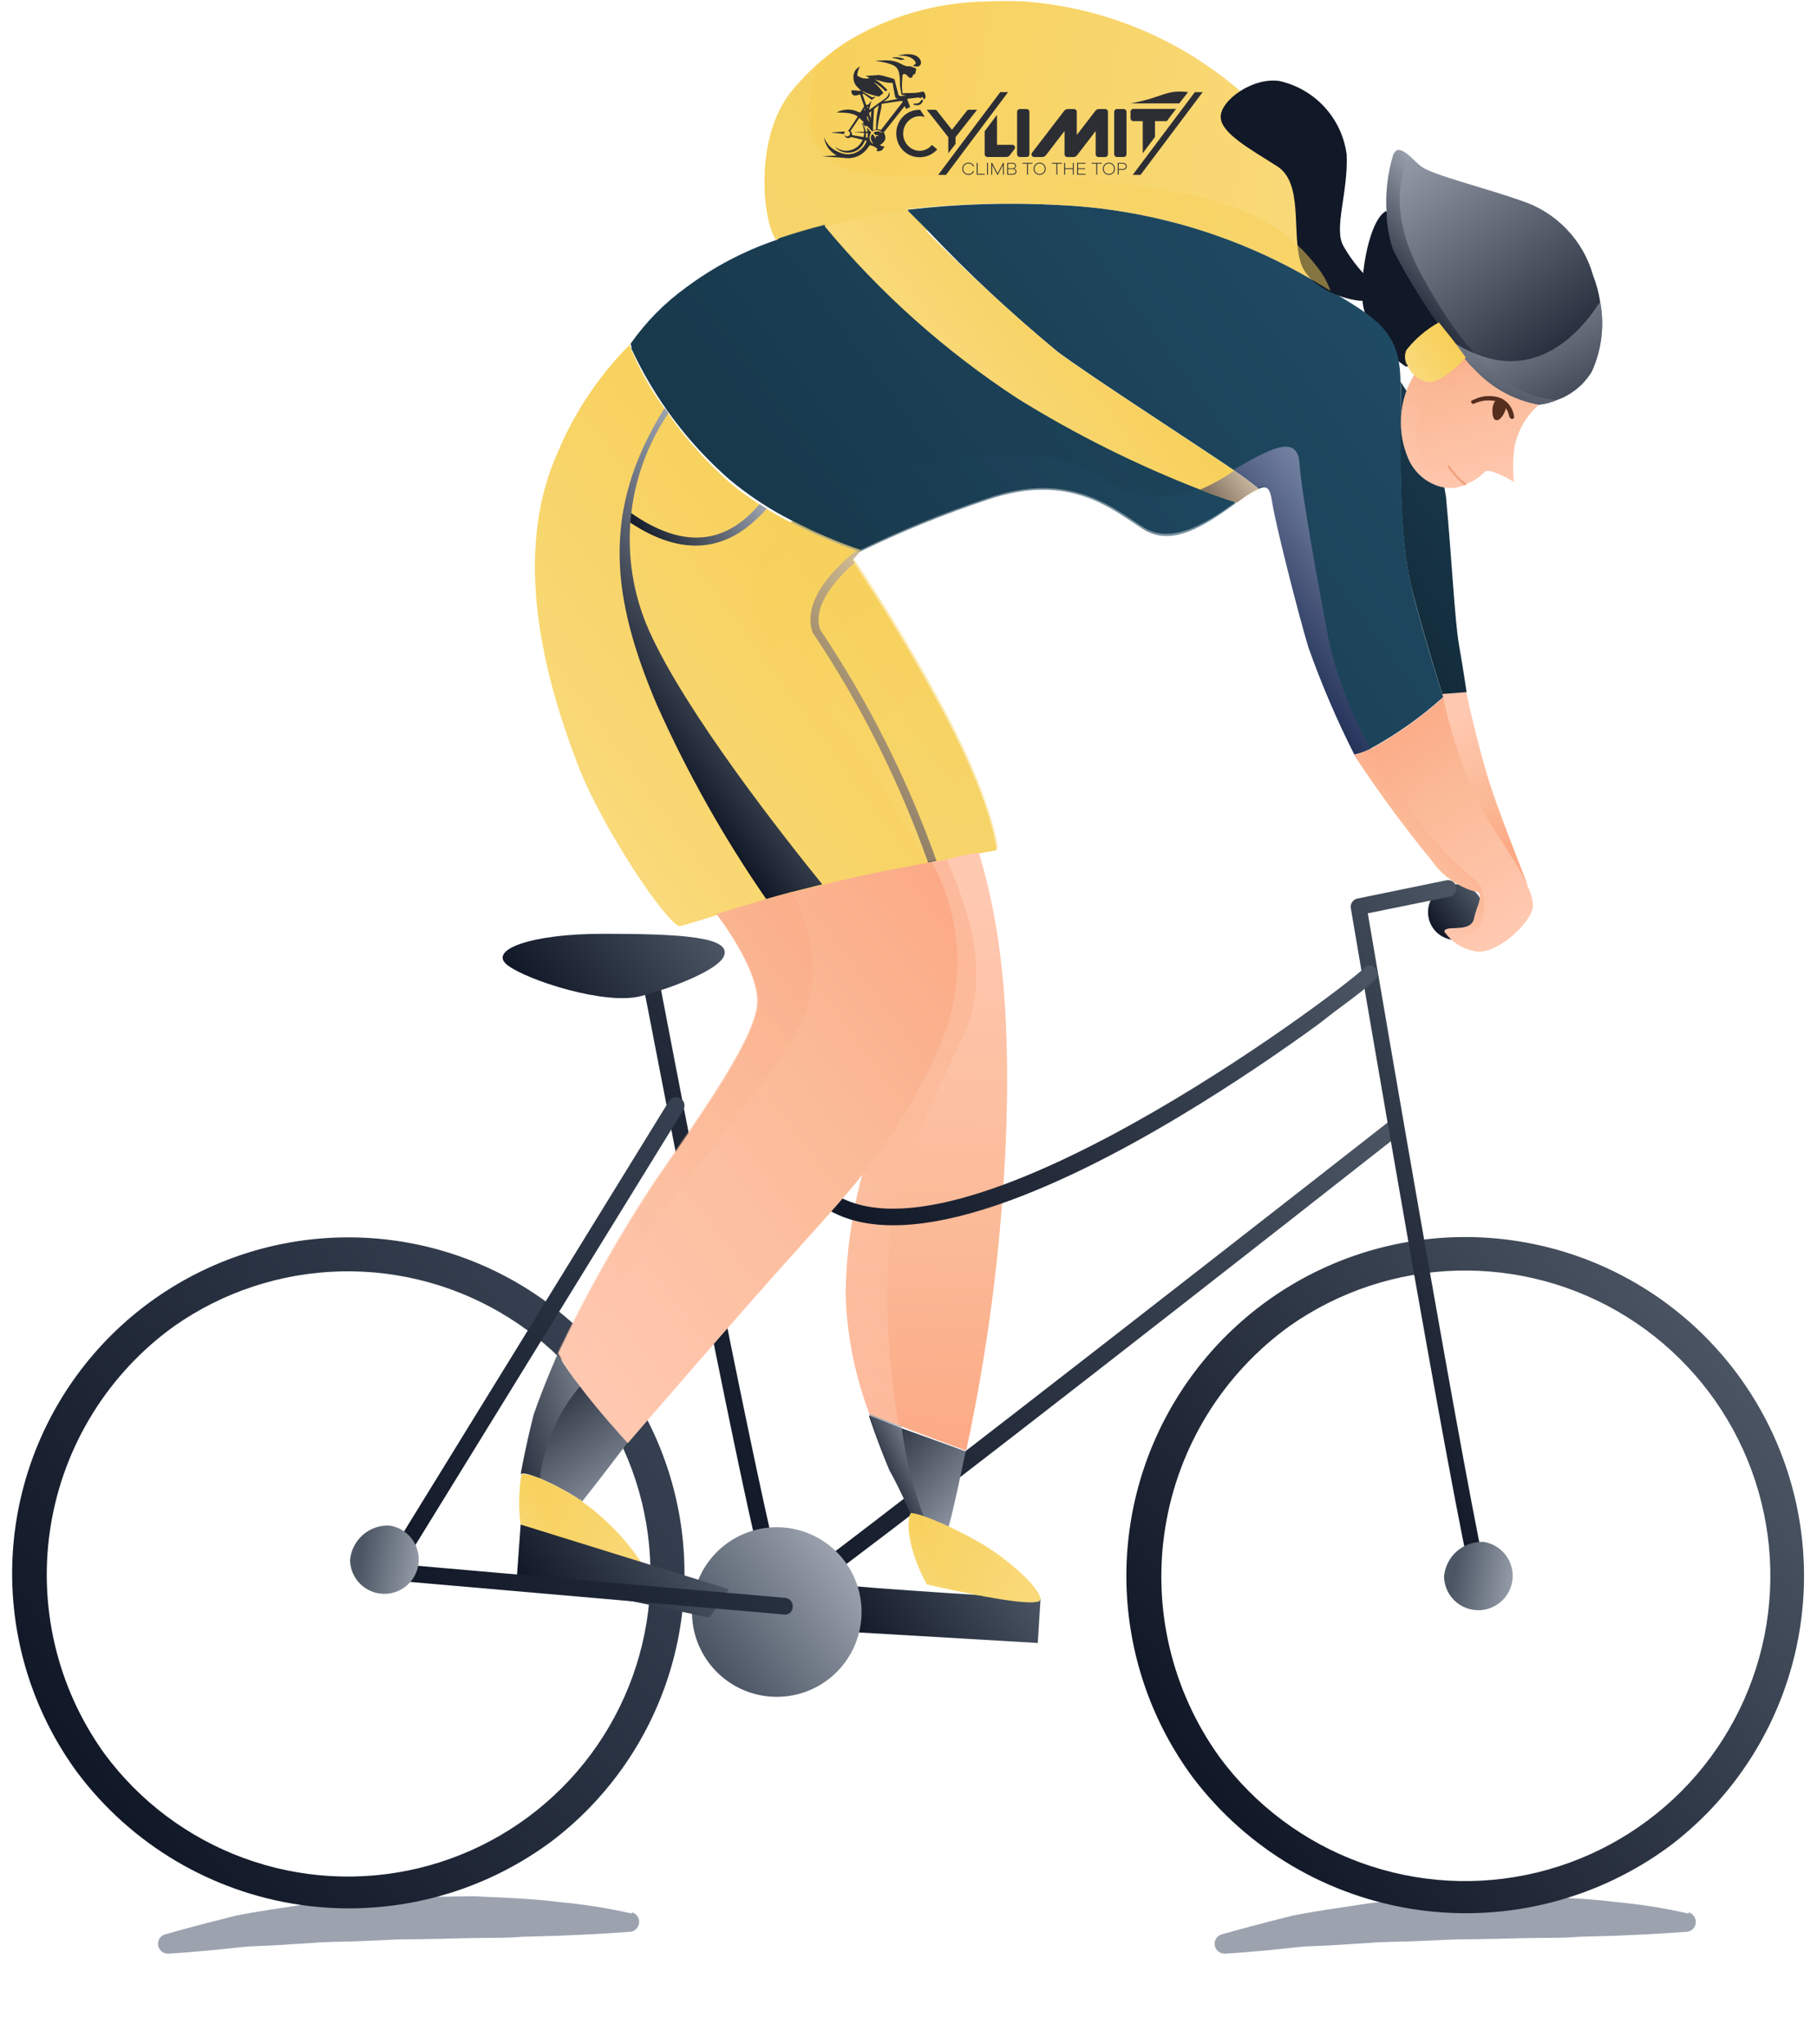 <svg width="184" height="207" viewBox="0 0 184 207" fill="none" xmlns="http://www.w3.org/2000/svg">
<g clip-path="url(#clip0_3834_19353)">
<g filter="url(#filter0_f_3834_19353)">
<path d="M171.011 193.761C168.58 193.208 166.116 192.817 163.634 192.589C161.424 192.301 158.812 192.166 155.949 192.051C154.547 191.936 153.106 192.051 151.646 192.051C150.186 192.051 148.687 192.051 147.189 192.051C145.69 192.051 144.211 192.224 142.751 192.359C141.291 192.493 139.831 192.551 138.448 192.743C135.662 193.165 133.068 193.53 130.859 193.972C126.46 195.067 123.617 195.893 123.617 195.893C123.406 195.981 123.232 196.137 123.122 196.337C123.013 196.538 122.976 196.769 123.016 196.993C123.056 197.218 123.172 197.421 123.344 197.571C123.516 197.72 123.735 197.806 123.962 197.815H124.058C124.058 197.815 127.017 197.661 131.339 197.161C132.415 197.046 133.606 197.046 134.855 196.969L138.793 196.72C140.138 196.604 141.56 196.623 143.001 196.566C144.442 196.508 145.882 196.451 147.342 196.374C150.262 196.374 153.106 196.258 155.93 196.22C157.294 196.22 158.619 196.22 159.887 196.105L163.422 196.009C165.632 195.913 167.476 195.836 168.763 195.74L170.799 195.605C170.931 195.596 171.059 195.56 171.176 195.501C171.294 195.441 171.398 195.359 171.484 195.259C171.57 195.159 171.635 195.043 171.676 194.918C171.716 194.793 171.732 194.661 171.721 194.529C171.71 194.316 171.628 194.112 171.489 193.949C171.351 193.785 171.162 193.672 170.953 193.627L171.011 193.761Z" fill="#9CA3AF"/>
</g>
<g filter="url(#filter1_f_3834_19353)">
<path d="M64.011 193.761C61.58 193.208 59.116 192.817 56.633 192.589C54.424 192.301 51.812 192.166 48.949 192.051C47.547 191.936 46.106 192.051 44.646 192.051C43.186 192.051 41.687 192.051 40.189 192.051C38.69 192.051 37.211 192.224 35.751 192.359C34.291 192.493 32.831 192.551 31.448 192.743C28.662 193.165 26.069 193.53 23.859 193.972C19.46 195.067 16.616 195.893 16.616 195.893C16.406 195.981 16.232 196.137 16.122 196.337C16.013 196.538 15.976 196.769 16.016 196.993C16.056 197.218 16.172 197.421 16.344 197.571C16.517 197.72 16.735 197.806 16.962 197.815H17.058C17.058 197.815 20.017 197.661 24.339 197.161C25.415 197.046 26.606 197.046 27.855 196.969L31.793 196.72C33.138 196.604 34.56 196.623 36.001 196.566C37.441 196.508 38.882 196.451 40.342 196.374C43.263 196.374 46.106 196.258 48.93 196.22C50.294 196.22 51.619 196.22 52.887 196.105L56.422 196.009C58.632 195.913 60.476 195.836 61.763 195.74L63.799 195.605C63.931 195.596 64.059 195.56 64.176 195.501C64.294 195.441 64.398 195.359 64.484 195.259C64.57 195.159 64.635 195.043 64.676 194.918C64.716 194.793 64.732 194.661 64.721 194.529C64.71 194.316 64.628 194.112 64.489 193.949C64.35 193.785 64.162 193.672 63.953 193.627L64.011 193.761Z" fill="#9CA3AF"/>
</g>
<path d="M85.769 160.505C86.04 160.711 105.371 161.908 105.371 161.908L105.089 166.358L85.803 165.224L85.769 160.505Z" fill="url(#paint0_linear_3834_19353)"/>
<path d="M55.937 186.382C61.266 182.311 65.275 176.757 67.459 170.416C69.643 164.075 69.906 157.23 68.214 150.741C66.522 144.251 62.95 138.406 57.948 133.939C52.946 129.472 46.736 126.581 40.097 125.631C33.459 124.68 26.687 125.712 20.632 128.596C14.578 131.48 9.51 136.088 6.065 141.842C2.62 147.596 0.951 154.24 1.268 160.939C1.585 167.638 3.874 174.094 7.847 179.497C13.317 186.779 21.452 191.593 30.468 192.884C39.484 194.175 48.643 191.837 55.937 186.382ZM17.648 134.272C22.587 130.811 28.437 128.886 34.466 128.735C40.495 128.585 46.434 130.217 51.539 133.427C56.645 136.637 60.689 141.282 63.166 146.781C65.644 152.279 66.444 158.386 65.466 164.337C64.488 170.288 61.776 175.818 57.669 180.234C53.562 184.65 48.244 187.757 42.38 189.164C36.516 190.571 30.366 190.217 24.703 188.145C19.039 186.073 14.113 182.377 10.541 177.518C5.753 170.839 3.812 162.533 5.145 154.424C6.477 146.315 10.974 139.067 17.648 134.272V134.272Z" fill="url(#paint1_linear_3834_19353)"/>
<path d="M82.47 160.783C89.87 155.346 109.787 139.949 141.834 114.781C141.924 114.712 141.998 114.626 142.054 114.528C142.11 114.43 142.145 114.322 142.159 114.21C142.172 114.098 142.163 113.985 142.131 113.877C142.1 113.768 142.048 113.667 141.977 113.58C141.911 113.49 141.828 113.415 141.732 113.359C141.636 113.303 141.53 113.267 141.42 113.254C141.309 113.241 141.198 113.251 141.092 113.284C140.985 113.316 140.887 113.369 140.802 113.441C118.293 131.053 84.897 157.045 79.441 160.911C77.713 155.315 71.049 121.782 66.763 99.304C66.742 99.194 66.699 99.09 66.638 98.996C66.576 98.903 66.497 98.823 66.405 98.76C66.312 98.698 66.208 98.654 66.099 98.631C65.989 98.609 65.876 98.608 65.767 98.629C65.657 98.65 65.553 98.693 65.459 98.754C65.366 98.816 65.286 98.895 65.223 98.988C65.161 99.08 65.117 99.184 65.094 99.294C65.072 99.403 65.071 99.516 65.092 99.626C65.183 99.749 68.144 115.525 71.27 131.037C77.72 163.177 78.132 163.088 79.178 162.987C80.334 162.344 81.435 161.607 82.47 160.783Z" fill="url(#paint2_linear_3834_19353)"/>
<path d="M73.276 96.877C74.265 94.816 68.738 94.562 61.196 94.549C53.653 94.537 49.371 96.205 51.404 97.739C53.437 99.272 61.309 101.809 64.903 100.861C68.497 99.912 72.653 98.17 73.276 96.877Z" fill="url(#paint3_linear_3834_19353)"/>
<path d="M149.698 90.671C149.365 90.223 148.906 89.885 148.381 89.698C147.856 89.511 147.286 89.483 146.746 89.619C146.205 89.755 145.716 90.048 145.341 90.461C144.967 90.874 144.723 91.389 144.64 91.941C144.558 92.492 144.641 93.056 144.878 93.561C145.116 94.065 145.497 94.488 145.975 94.776C146.452 95.064 147.005 95.205 147.562 95.179C148.119 95.154 148.656 94.964 149.106 94.634C149.406 94.413 149.659 94.136 149.852 93.817C150.044 93.498 150.171 93.144 150.227 92.775C150.282 92.407 150.263 92.031 150.172 91.67C150.082 91.309 149.92 90.969 149.698 90.671V90.671Z" fill="url(#paint4_linear_3834_19353)"/>
<path d="M148.453 69.963C148.816 71.722 149.837 76.097 150.866 79.346C151.894 82.596 154.599 89.262 154.684 89.605C154.684 89.605 153.453 87.41 152.312 85.793C150.407 83.01 148.831 80.016 147.616 76.871C146.892 74.328 146.022 70.223 146.022 70.223C146.022 70.223 148.059 68.226 148.453 69.963Z" fill="url(#paint5_linear_3834_19353)"/>
<path d="M78.624 24.339L78.887 24.145C80.437 23.627 81.948 23.184 83.434 22.807C83.753 23.24 84.354 23.895 84.81 24.419C87.437 24.133 90.472 23.787 93.934 23.34L91.967 21.377C91.931 21.309 91.885 21.246 91.831 21.191C97.047 20.594 102.306 20.455 107.547 20.777C116.329 21.217 124.883 23.731 132.508 28.111C133.375 28.642 134.07 29.037 134.735 29.455C134.926 29.553 135.113 29.678 135.316 29.791C136.694 25.178 132.387 14.969 125.791 9.398C119.75 4.1 112.173 0.871 104.168 0.183C103.838 0.137 103.506 0.118 103.173 0.127C102.094 0.085 101.006 0.098 99.899 0.148C94.852 0.224 89.919 1.658 85.618 4.3C84.547 5.007 83.535 5.799 82.59 6.668C81.829 7.378 81.108 8.13 80.432 8.921C76.282 13.591 77.198 22.43 78.624 24.339Z" fill="url(#paint6_linear_3834_19353)"/>
<path d="M141.832 38.663C144.204 42.157 145.773 46.132 146.428 50.304C146.985 56.189 147.323 62.878 147.734 65.222C148.145 67.566 148.517 70.082 148.517 70.082L146.056 70.27C145.876 69.734 144.468 65.286 143.122 60.243C141.611 54.941 141.768 46.005 141.877 39.535C141.884 39.22 141.841 38.966 141.832 38.663Z" fill="url(#paint7_linear_3834_19353)"/>
<path d="M145.898 49.289C146.395 49.417 146.913 49.45 147.422 49.384L148.324 49.151L148.525 49.003C149.222 48.722 149.852 48.299 150.378 47.761C150.95 47.34 153.311 48.8 153.311 48.8C153.179 47.592 153.204 46.372 153.385 45.17C153.722 43.536 154.59 42.06 155.854 40.971C153.792 40.606 151.867 39.689 150.282 38.319C149.646 37.714 149.11 37.178 148.677 36.686C148.049 36.042 147.475 35.347 146.96 34.609L146.744 34.769C146.376 34.967 146.021 35.188 145.68 35.431C144.736 36.12 143.911 36.959 143.239 37.916C142.455 39.183 141.99 40.621 141.882 42.108C141.775 43.594 142.028 45.084 142.621 46.451C142.919 47.14 143.368 47.753 143.936 48.244C144.503 48.735 145.173 49.092 145.898 49.289V49.289Z" fill="url(#paint8_linear_3834_19353)"/>
<path d="M140.354 21.369L140.434 21.477C140.634 23.394 141.193 25.255 142.082 26.965C143.213 28.995 144.524 30.92 145.998 32.717C145.875 33.166 143.413 37.31 142.359 37.108C140.294 35.768 138.789 33.72 138.127 31.349C137.508 29.11 138.465 22.399 140.354 21.369Z" fill="#111827"/>
<path opacity="0.71" d="M83.383 58.818C83.033 59.184 82.719 59.582 82.445 60.008C82.711 59.577 83.026 59.178 83.383 58.818V58.818ZM82.066 60.692L81.94 60.975L82.066 60.692Z" fill="#EB9C39"/>
<path d="M58.43 77.224C55.906 70.544 51.423 57.078 56.448 45.877C58.153 41.773 60.642 38.041 63.776 34.891L63.884 35.264C64.752 37.422 65.89 39.462 67.271 41.334L67.657 41.86C69.417 44.386 71.467 46.697 73.765 48.745C74.754 49.59 75.802 50.366 76.9 51.066C77.137 51.225 77.362 51.37 77.614 51.518C78.432 52.014 79.28 52.487 80.083 52.899C82.221 54.008 84.435 54.962 86.71 55.754L87.062 55.876L86.274 56.718L86.501 57.027C89.876 62.074 92.986 67.292 95.82 72.661C100.655 81.838 100.913 86.083 100.913 86.083C100.913 86.083 98.231 86.552 94.642 87.282L93.791 87.454C93.749 87.472 93.712 87.499 93.683 87.534C90.203 88.183 86.149 88.993 83.11 89.724L81.824 90.049C80.225 90.437 78.776 90.834 77.439 91.22C75.459 91.77 73.755 92.306 72.314 92.745C70.873 93.185 69.338 93.692 68.846 93.768C67.723 93.83 60.954 83.904 58.43 77.224Z" fill="url(#paint9_linear_3834_19353)"/>
<path d="M88.06 143.182L88.282 143.257C88.837 143.493 89.863 143.884 91.031 144.337C93.963 145.472 97.841 146.89 97.841 146.89C100.046 136.639 101.387 126.22 101.848 115.744C102.524 99.275 100.604 91.34 99.128 86.346C98.021 86.49 96.926 86.713 95.851 87.013C95.321 87.135 94.784 87.227 94.243 87.289C95.811 90.183 96.686 93.4 96.798 96.69C96.911 99.979 96.257 103.249 94.89 106.243C92.929 110.708 90.403 114.903 87.375 118.726C86.263 122.778 85.679 126.957 85.639 131.158C85.776 135.272 86.595 139.335 88.06 143.182V143.182Z" fill="url(#paint10_linear_3834_19353)"/>
<path d="M92.23 153.302C92.691 153.367 93.143 153.482 93.579 153.646V153.646C94.728 154.041 96.036 154.653 96.036 154.653C96.455 153.439 97.767 147.016 97.787 146.978C97.806 146.94 94.131 145.636 91.278 144.609L88.258 143.419L87.994 143.351C87.994 143.351 88.777 145.779 90.042 148.831C91.363 151.245 92.207 153.271 92.23 153.302Z" fill="url(#paint11_linear_3834_19353)"/>
<path d="M52.736 149.256C52.983 149.074 53.73 149.312 54.676 149.69C56.03 150.272 57.336 150.963 58.578 151.757C58.658 151.865 58.761 152.005 58.949 152.033C60.065 150.665 63.541 146.084 63.541 146.084C63.541 146.084 60.877 143.107 58.763 140.393C57.915 139.363 57.15 138.267 56.474 137.116V137.116C56.474 137.116 55.064 140.322 54.051 143.259C53.112 146.977 52.736 149.256 52.736 149.256Z" fill="url(#paint12_linear_3834_19353)"/>
<path d="M149.197 96.283C151.209 96.879 154.499 93.96 155.135 92.23C155.771 90.499 153.071 86.857 150.415 82.562C148.452 78.799 147.017 74.783 146.152 70.628C146.152 70.628 146.152 70.628 146.152 70.628C143.961 72.591 141.56 74.307 138.994 75.745C138.401 76.052 137.775 76.288 137.127 76.449C139.548 80.133 142.16 83.689 144.953 87.1C145.982 88.586 147.478 89.685 149.203 90.224C150.513 90.286 149.554 91.61 149.276 92.983C148.997 94.356 146.955 93.783 146.41 94.112C146.361 94.132 146.322 94.169 146.299 94.216C146.277 94.264 146.273 94.318 146.288 94.368C146.979 95.353 148.019 96.038 149.197 96.283V96.283Z" fill="url(#paint13_linear_3834_19353)"/>
<path opacity="0.71" d="M142.297 72.388C143.005 71.855 143.745 71.367 144.513 70.926C143.595 71.465 142.71 72.059 141.863 72.706L142.297 72.388Z" fill="#E78103"/>
<path d="M107.546 20.777C116.329 21.218 124.882 23.731 132.507 28.111C133.626 28.791 134.421 29.256 135.315 29.791C139.849 32.491 141.764 33.897 141.821 38.647C141.83 38.95 141.874 39.204 141.867 39.519C141.819 45.944 141.662 54.879 143.112 60.227C144.442 65.281 145.866 69.718 146.045 70.254C146.072 70.366 146.106 70.477 146.145 70.585V70.585C143.903 72.598 141.436 74.347 138.794 75.796C138.272 76.058 137.72 76.255 137.151 76.383C135.366 72.86 133.81 69.225 132.493 65.502C131.437 61.987 129.177 53.039 128.896 51.1C128.668 49.718 128.502 49.006 127.479 49.495C126.687 48.834 125.859 48.216 124.999 47.646V47.646C120.232 44.402 110.709 38.287 107.104 35.62C102.487 31.817 98.109 27.733 93.995 23.391L92.028 21.427C91.991 21.36 91.945 21.297 91.891 21.242C97.086 20.631 102.324 20.476 107.546 20.777V20.777ZM63.966 35.181C63.923 35.058 63.887 34.933 63.858 34.807C65.399 32.601 67.302 30.671 69.486 29.098C72.276 27.019 75.377 25.392 78.674 24.278L78.937 24.085C80.487 23.566 81.998 23.123 83.484 22.746C83.803 23.18 84.404 23.835 84.859 24.358C90.212 30.429 96.34 35.77 103.086 40.241C108.853 43.825 114.938 46.872 121.263 49.342C122.859 49.957 124.215 50.439 125.238 50.76C122.559 52.728 118.754 55.238 115.844 53.419C112.934 51.6 108.455 47.548 100.073 50.417C95.643 51.887 91.315 53.65 87.118 55.692V55.692C84.721 54.868 82.389 53.864 80.143 52.688C77.897 51.545 75.786 50.153 73.852 48.538C69.64 44.855 66.254 40.324 63.915 35.242L63.966 35.181Z" fill="url(#paint14_linear_3834_19353)"/>
<path d="M150.282 38.319C151.867 39.689 153.792 40.605 155.854 40.971C156.482 40.906 157.095 40.745 157.673 40.493C159.142 39.973 160.386 38.958 161.19 37.623C162.201 35.407 162.498 32.931 162.039 30.538C161.897 29.626 161.656 28.732 161.32 27.872C160.826 26.119 159.907 24.515 158.646 23.2C157.386 21.886 155.821 20.902 154.09 20.335C150.284 18.984 145.009 17.71 143.892 16.838C143.537 16.55 143.168 16.178 142.818 15.863C142.223 15.346 141.701 14.992 141.321 15.318C141.219 15.422 141.139 15.545 141.087 15.681C140.516 17.561 140.29 19.528 140.419 21.488C140.443 22.802 140.676 24.104 141.107 25.345C142.76 28.515 144.668 31.546 146.812 34.408L147.017 34.686C147.976 36.007 149.07 37.225 150.282 38.319V38.319Z" fill="url(#paint15_linear_3834_19353)"/>
<path d="M63.226 52.507C68.778 56.461 72.756 55.517 75.481 53.515C76.271 52.919 76.996 52.242 77.645 51.495C77.393 51.347 77.168 51.203 76.931 51.043C74.443 53.919 70.421 56.589 63.717 51.812C63.671 51.779 63.62 51.756 63.565 51.744C63.511 51.731 63.454 51.73 63.399 51.739C63.344 51.749 63.291 51.769 63.244 51.799C63.197 51.829 63.156 51.868 63.124 51.914C63.063 52.007 63.04 52.12 63.059 52.23C63.078 52.34 63.137 52.439 63.226 52.507Z" fill="url(#paint16_linear_3834_19353)"/>
<path d="M93.977 87.317L94.828 87.145C91.891 78.89 87.935 71.033 83.054 63.756C82.237 61.281 84.727 58.569 86.564 56.981L86.336 56.672L87.124 55.83L86.772 55.708C84.646 57.389 81.162 60.759 82.294 64.052C82.294 64.052 82.294 64.052 82.363 64.145C87.176 71.359 91.078 79.143 93.977 87.317V87.317Z" fill="url(#paint17_linear_3834_19353)"/>
<path d="M138.044 30.456C137.082 30.542 132.581 29.51 131.692 26.516C130.803 23.522 131.99 18.55 129.363 16.856C126.736 15.163 123.647 13.523 123.614 11.855C123.58 10.187 126.8 7.821 129.532 8.197C131.295 8.584 132.897 9.503 134.12 10.831C135.342 12.158 136.127 13.83 136.368 15.619C136.549 19.467 135.022 23.164 136.046 24.914C136.623 25.931 137.318 26.877 138.116 27.732C138.116 27.732 138.994 30.353 138.044 30.456Z" fill="#111827"/>
<path style="mix-blend-mode:multiply" opacity="0.6" d="M132.489 65.528C133.806 69.252 135.362 72.886 137.147 76.41C137.716 76.282 138.268 76.085 138.79 75.823C136.825 72.331 135.386 68.569 134.519 64.657C133.504 59.252 131.805 49.964 131.589 46.88C131.373 43.796 128.289 45.633 124.931 47.552C125.791 48.123 126.619 48.74 127.411 49.402C128.479 48.974 128.6 49.625 128.828 51.006C129.173 53.066 131.433 62.014 132.489 65.528Z" fill="url(#paint18_linear_3834_19353)"/>
<path style="mix-blend-mode:multiply" opacity="0.6" d="M80.087 52.872C82.332 54.048 84.664 55.052 87.062 55.876V55.876C91.259 53.833 95.587 52.071 100.017 50.601C108.398 47.732 112.728 51.678 115.787 53.603C118.846 55.527 122.422 52.9 125.181 50.944C124.158 50.623 122.803 50.141 121.207 49.526C119.685 50.15 118.032 50.387 116.396 50.216C114.761 50.045 113.193 49.471 111.833 48.546C106.609 45.232 101.369 45.53 92.45 47.602C88.044 48.597 83.855 50.383 80.087 52.872Z" fill="url(#paint19_linear_3834_19353)"/>
<path style="mix-blend-mode:multiply" opacity="0.6" d="M150.282 38.319C151.867 39.689 153.792 40.605 155.855 40.971C156.482 40.906 157.095 40.745 157.673 40.493C151.621 40.172 147.025 33.56 143.847 27.646C140.67 21.733 141.761 17.474 142.818 15.863C142.224 15.346 141.701 14.991 141.321 15.318C141.219 15.422 141.14 15.545 141.087 15.681C140.516 17.561 140.29 19.528 140.419 21.488C140.444 22.802 140.676 24.104 141.107 25.345C142.812 28.581 144.77 31.679 146.961 34.609C147.933 35.96 149.047 37.203 150.282 38.319V38.319Z" fill="url(#paint20_linear_3834_19353)"/>
<path style="mix-blend-mode:multiply" opacity="0.6" d="M150.282 38.319C151.866 39.689 153.791 40.605 155.854 40.971C156.481 40.906 157.094 40.745 157.672 40.493C159.142 39.973 160.385 38.958 161.189 37.623C162.201 35.407 162.498 32.931 162.039 30.538C159.572 34.448 154.343 39.531 146.812 34.407L147.017 34.686C147.976 36.007 149.07 37.224 150.282 38.319V38.319Z" fill="url(#paint21_linear_3834_19353)"/>
<path style="mix-blend-mode:multiply" opacity="0.5" d="M146.283 94.395C147.118 94.66 148.011 94.682 148.857 94.458C150.254 94.219 150.49 92.138 150.16 90.521C149.83 88.904 149.443 89.546 145.781 85.729C143.031 82.767 140.751 79.401 139.02 75.749C138.428 76.056 137.801 76.292 137.153 76.453C139.574 80.138 142.187 83.693 144.98 87.104C146.008 88.59 147.504 89.689 149.229 90.228C150.539 90.29 149.581 91.614 149.302 92.987C149.023 94.36 146.981 93.787 146.436 94.116C146.407 94.122 146.379 94.135 146.355 94.153C146.331 94.171 146.311 94.194 146.296 94.221C146.282 94.247 146.273 94.276 146.271 94.306C146.269 94.336 146.273 94.366 146.283 94.395Z" fill="url(#paint22_linear_3834_19353)"/>
<path style="mix-blend-mode:multiply" opacity="0.6" d="M92.23 153.302C92.691 153.367 93.143 153.482 93.579 153.646C92.46 150.674 91.692 147.582 91.291 144.432L88.271 143.242L88.006 143.174C88.006 143.174 88.789 145.602 90.054 148.654C91.362 151.245 92.207 153.271 92.23 153.302Z" fill="url(#paint23_linear_3834_19353)"/>
<path style="mix-blend-mode:multiply" opacity="0.6" d="M52.737 149.255C52.985 149.073 53.732 149.311 54.677 149.689C55.082 146.247 56.496 143.001 58.742 140.361C57.893 139.331 57.128 138.236 56.453 137.084V137.084C56.453 137.084 55.042 140.291 54.03 143.228C53.113 146.977 52.737 149.255 52.737 149.255Z" fill="url(#paint24_linear_3834_19353)"/>
<path style="mix-blend-mode:multiply" opacity="0.5" d="M88.061 143.182L88.283 143.257C88.838 143.493 89.864 143.884 91.031 144.337C89.801 137.497 89.545 130.518 90.27 123.607C91.313 117.239 95 110.382 97.544 104.889C100.088 99.396 98.64 93.403 95.875 87.044C95.344 87.165 94.807 87.258 94.266 87.32C95.834 90.213 96.709 93.431 96.822 96.721C96.934 100.01 96.281 103.28 94.913 106.273C92.952 110.739 90.426 114.934 87.398 118.757C86.286 122.809 85.702 126.987 85.662 131.189C85.796 135.292 86.606 139.344 88.061 143.182V143.182Z" fill="url(#paint25_linear_3834_19353)"/>
<path d="M52.723 154.366L55.84 155.557C59.595 156.97 65.407 159.04 65.034 158.337C63.424 155.902 61.382 153.783 59.009 152.084C58.929 151.976 58.827 151.836 58.639 151.807C57.391 151.001 56.078 150.299 54.714 149.709C53.791 149.362 53.105 149.175 52.812 149.295C52.541 150.972 52.511 152.68 52.723 154.366V154.366Z" fill="url(#paint26_linear_3834_19353)"/>
<path style="mix-blend-mode:multiply" opacity="0.6" d="M52.724 154.367L55.84 155.558C55.099 153.71 54.71 151.739 54.695 149.748C53.772 149.401 53.086 149.214 52.793 149.334C52.532 151 52.509 152.694 52.724 154.367V154.367Z" fill="url(#paint27_linear_3834_19353)"/>
<path d="M93.862 160.422C93.862 160.422 95.188 160.735 96.933 161.098C100.38 161.831 105.474 162.761 105.371 161.907C105.206 160.645 102.105 157.917 99.424 156.312C98.388 155.714 97.23 155.111 96.09 154.565C96.09 154.565 94.603 153.871 93.4 153.467C93.035 153.338 92.657 153.248 92.273 153.198V153.198C91.957 153.287 91.517 156.161 93.862 160.422Z" fill="url(#paint28_linear_3834_19353)"/>
<path style="mix-blend-mode:multiply" opacity="0.6" d="M93.863 160.423C93.863 160.423 95.19 160.736 96.934 161.099C95.341 158.808 94.137 156.269 93.369 153.586C93.004 153.457 92.626 153.367 92.242 153.318C91.958 153.288 91.519 156.162 93.863 160.423Z" fill="url(#paint29_linear_3834_19353)"/>
<path style="mix-blend-mode:multiply" opacity="0.5" d="M145.898 49.288C144.951 48.475 144.24 47.424 143.838 46.244C143.436 45.063 143.358 43.796 143.612 42.575C143.989 41.29 144.635 40.099 145.508 39.083C146.382 38.068 147.462 37.25 148.677 36.685C148.049 36.041 147.475 35.346 146.96 34.608L146.744 34.768C146.376 34.966 146.021 35.187 145.68 35.43C144.736 36.119 143.911 36.958 143.239 37.915C142.456 39.182 141.99 40.62 141.883 42.107C141.775 43.593 142.028 45.083 142.621 46.45C142.919 47.139 143.369 47.752 143.936 48.243C144.503 48.734 145.174 49.091 145.898 49.288V49.288Z" fill="url(#paint30_linear_3834_19353)"/>
<path d="M144.795 38.703C146.29 38.629 148.435 36.195 148.435 36.195L147.127 34.414L145.707 32.644C144.437 33.349 143.32 34.299 142.422 35.44C142.329 35.666 142.287 35.908 142.297 36.152C142.307 36.395 142.37 36.634 142.481 36.851C142.647 37.35 142.954 37.79 143.364 38.118C143.775 38.447 144.272 38.65 144.795 38.703V38.703Z" fill="url(#paint31_linear_3834_19353)"/>
<path style="mix-blend-mode:multiply" opacity="0.6" d="M142.452 36.944C143.731 35.697 145.346 34.851 147.099 34.508L145.679 32.738C144.409 33.442 143.292 34.392 142.393 35.533C142.301 35.759 142.258 36.002 142.268 36.245C142.279 36.489 142.341 36.727 142.452 36.944V36.944Z" fill="url(#paint32_linear_3834_19353)"/>
<path style="mix-blend-mode:multiply" opacity="0.5" d="M78.622 24.34L78.886 24.146C80.435 23.628 81.946 23.185 83.433 22.808C88.742 21.696 91.844 21.277 91.798 21.215C97.024 20.608 102.293 20.462 107.545 20.778C116.327 21.218 124.881 23.732 132.506 28.112C133.373 28.643 134.069 29.038 134.733 29.456C134.434 28.589 133.985 27.781 133.408 27.068C129.429 21.815 123.594 19.26 108.416 18.135C93.238 17.01 88.06 18.788 84.544 16.436C81.471 14.427 81.581 11.462 82.526 6.715C81.765 7.425 81.045 8.177 80.368 8.968C76.28 13.593 77.196 22.431 78.622 24.34Z" fill="url(#paint33_linear_3834_19353)"/>
<path d="M83.491 22.884C89.11 29.666 95.718 35.564 103.092 40.38C108.942 44.006 115.114 47.084 121.53 49.575C123.007 50.158 124.286 50.601 125.244 50.899L125.708 50.557C126.253 50.144 126.842 49.792 127.463 49.507C126.671 48.845 125.843 48.228 124.984 47.657C120.216 44.413 110.694 38.299 107.089 35.631C101.788 31.194 96.73 26.475 91.935 21.496C91.898 21.428 91.852 21.365 91.798 21.31C90.817 21.435 88.789 21.757 88.789 21.757L85.871 22.328L83.491 22.884Z" fill="url(#paint34_linear_3834_19353)"/>
<path style="mix-blend-mode:multiply" opacity="0.6" d="M121.545 49.564C123.022 50.147 124.301 50.59 125.259 50.888L125.723 50.547C126.268 50.133 126.857 49.781 127.478 49.496C126.686 48.834 125.859 48.217 124.999 47.646C123.916 48.402 122.759 49.045 121.545 49.564Z" fill="url(#paint35_linear_3834_19353)"/>
<path style="mix-blend-mode:multiply" opacity="0.5" d="M93.835 87.351C93.864 87.316 93.901 87.289 93.943 87.271L94.794 87.099C98.321 86.415 101.065 85.9 101.065 85.9C101.065 85.9 100.745 81.701 95.971 72.479C93.138 67.109 90.028 61.891 86.653 56.844L86.426 56.535L87.214 55.693L86.862 55.571C84.587 54.78 82.373 53.826 80.235 52.716C76.767 55.264 73.531 60.431 78.734 65.858C84.577 72.418 89.644 79.63 93.835 87.351V87.351Z" fill="url(#paint36_linear_3834_19353)"/>
<path d="M77.592 91.038C78.929 90.651 80.378 90.254 81.976 89.867L83.263 89.541C79.334 84.68 69.375 72.067 65.695 63.782C64.144 60.254 63.514 56.39 63.863 52.553C64.212 48.715 65.528 45.028 67.689 41.838L67.303 41.312C60.721 51.821 61.998 60.729 66.516 71.356C69.592 78.244 73.3 84.833 77.592 91.038Z" fill="url(#paint37_linear_3834_19353)"/>
<path d="M169.198 186.837C174.572 182.733 178.614 177.132 180.816 170.738C183.017 164.345 183.281 157.443 181.573 150.9C179.865 144.357 176.261 138.465 171.215 133.963C166.169 129.462 159.906 126.551 153.211 125.598C146.517 124.645 139.69 125.691 133.588 128.605C127.486 131.519 122.381 136.171 118.914 141.978C115.448 147.784 113.774 154.484 114.104 161.239C114.433 167.993 116.751 174.499 120.766 179.94C126.291 187.254 134.485 192.084 143.56 193.376C152.634 194.668 161.851 192.317 169.198 186.837ZM130.579 134.277C135.554 130.776 141.451 128.821 147.532 128.657C153.613 128.493 159.607 130.126 164.763 133.353C169.92 136.58 174.01 141.256 176.521 146.797C179.032 152.338 179.853 158.496 178.88 164.501C177.907 170.505 175.184 176.09 171.052 180.554C166.92 185.018 161.562 188.164 155.65 189.597C149.739 191.031 143.535 190.688 137.818 188.612C132.1 186.536 127.122 182.819 123.506 177.926C118.658 171.2 116.68 162.823 118.006 154.637C119.332 146.452 123.855 139.129 130.579 134.277V134.277Z" fill="url(#paint38_linear_3834_19353)"/>
<path d="M150.396 161.247C150.538 161.15 150.645 161.011 150.701 160.849C150.758 160.687 150.762 160.511 150.712 160.347C148.923 153.532 139.746 99.771 138.511 92.477L146.808 90.791C146.917 90.769 147.02 90.726 147.113 90.664C147.205 90.602 147.284 90.522 147.345 90.429C147.407 90.337 147.449 90.233 147.47 90.124C147.492 90.014 147.491 89.902 147.469 89.793C147.447 89.684 147.403 89.581 147.341 89.489C147.279 89.396 147.199 89.317 147.107 89.256C147.014 89.195 146.91 89.152 146.801 89.131C146.692 89.109 146.58 89.11 146.471 89.132L137.461 90.984C137.245 91.026 137.054 91.151 136.929 91.332C136.804 91.513 136.754 91.736 136.791 91.953C137.215 94.478 147.222 153.423 149.217 160.778C149.246 160.885 149.295 160.986 149.363 161.074C149.431 161.162 149.515 161.236 149.611 161.292C149.707 161.347 149.813 161.383 149.923 161.398C150.033 161.412 150.145 161.405 150.253 161.376C150.305 161.339 150.353 161.295 150.396 161.247Z" fill="url(#paint39_linear_3834_19353)"/>
<path d="M135.208 102.389C139.651 99.124 139.6 98.924 139.477 98.466C139.441 98.245 139.319 98.049 139.138 97.918C138.957 97.787 138.732 97.734 138.512 97.768C138.317 97.829 138.149 97.953 138.032 98.121C135.375 100.669 96.259 130.006 83.93 120.494C83.842 120.426 83.741 120.375 83.634 120.345C83.527 120.316 83.414 120.308 83.304 120.321C83.193 120.335 83.087 120.37 82.99 120.425C82.893 120.48 82.808 120.554 82.739 120.642C82.671 120.73 82.62 120.83 82.591 120.938C82.561 121.045 82.553 121.157 82.566 121.268C82.58 121.378 82.615 121.485 82.671 121.582C82.725 121.679 82.799 121.764 82.887 121.832C90.804 127.935 107.239 120.389 119.62 112.937C125.309 109.519 130.308 106.037 133.477 103.732L135.208 102.389Z" fill="url(#paint40_linear_3834_19353)"/>
<path d="M85.592 158.155C84.589 156.784 83.202 155.741 81.605 155.158C80.009 154.575 78.276 154.479 76.625 154.882C74.974 155.285 73.48 156.168 72.332 157.421C71.183 158.673 70.432 160.238 70.173 161.917C69.915 163.597 70.16 165.315 70.878 166.855C71.597 168.395 72.756 169.687 74.209 170.568C75.662 171.449 77.344 171.879 79.041 171.804C80.739 171.728 82.376 171.151 83.745 170.145C85.578 168.798 86.802 166.78 87.148 164.532C87.494 162.284 86.935 159.991 85.592 158.155V158.155Z" fill="url(#paint41_linear_3834_19353)"/>
<path d="M52.724 154.366L73.82 160.918L71.828 163.788L52.342 159.654L52.724 154.366Z" fill="url(#paint42_linear_3834_19353)"/>
<path d="M79.93 163.363C80.028 163.293 80.109 163.202 80.168 163.097C80.227 162.992 80.262 162.876 80.271 162.756C80.304 162.535 80.248 162.31 80.116 162.131C79.984 161.951 79.786 161.831 79.566 161.796L40.848 158.418L69.2 112.388C69.314 112.194 69.347 111.963 69.294 111.744C69.24 111.525 69.103 111.336 68.912 111.217C68.816 111.158 68.71 111.119 68.599 111.101C68.488 111.084 68.375 111.089 68.266 111.116C68.157 111.143 68.054 111.191 67.964 111.258C67.874 111.325 67.798 111.409 67.741 111.505L38.674 158.705C38.602 158.831 38.562 158.972 38.556 159.117C38.551 159.263 38.581 159.407 38.643 159.538C38.71 159.665 38.808 159.773 38.928 159.851C39.048 159.93 39.187 159.976 39.33 159.987L79.418 163.478C79.597 163.499 79.778 163.459 79.93 163.363V163.363Z" fill="url(#paint43_linear_3834_19353)"/>
<path d="M58.462 140.018C60.555 142.866 63.574 146.131 63.574 146.131C63.574 146.131 74.873 132.99 81.306 125.879C83.936 122.969 85.793 120.89 87.497 118.732C90.525 114.909 93.051 110.713 95.013 106.248C96.389 103.257 97.047 99.986 96.935 96.695C96.822 93.404 95.942 90.185 94.365 87.295C93.915 87.364 88.273 88.315 82.109 89.887L80.295 90.338C77.171 91.18 74.646 91.962 72.6 92.584C72.725 92.754 76.8 98.008 76.739 101.462C76.678 104.915 71.371 112.391 66.308 119.711C62.659 125.258 59.395 131.05 56.539 137.044C56.539 137.044 56.596 137.121 56.608 137.137C57.153 138.142 57.773 139.105 58.462 140.018V140.018Z" fill="url(#paint44_linear_3834_19353)"/>
<path style="mix-blend-mode:multiply" opacity="0.5" d="M58.463 140.017C59.92 135.83 61.721 131.771 63.85 127.882C67.563 121.125 74.933 113.278 79.737 106.125C84.077 99.67 81.936 93.9 80.208 90.283C77.083 91.125 74.559 91.907 72.512 92.528C72.638 92.699 76.713 97.953 76.652 101.407C76.591 104.86 71.284 112.336 66.221 119.656C62.572 125.203 59.308 130.994 56.452 136.989C56.452 136.989 56.509 137.066 56.52 137.082C57.091 138.109 57.74 139.09 58.463 140.017V140.017Z" fill="url(#paint45_linear_3834_19353)"/>
<path d="M146.232 159.635C146.246 160.297 146.448 160.941 146.816 161.492C147.184 162.043 147.701 162.477 148.307 162.744C148.913 163.01 149.583 163.099 150.238 162.998C150.892 162.897 151.504 162.611 152.002 162.174C152.5 161.737 152.862 161.167 153.047 160.532C153.232 159.896 153.231 159.22 153.045 158.585C152.859 157.949 152.496 157.38 151.997 156.944C151.499 156.508 150.886 156.223 150.232 156.123C149.241 156.079 148.271 156.42 147.525 157.074C146.78 157.729 146.316 158.646 146.232 159.635Z" fill="url(#paint46_linear_3834_19353)"/>
<path d="M35.448 157.978C35.462 158.64 35.665 159.284 36.033 159.835C36.401 160.386 36.918 160.82 37.524 161.087C38.13 161.354 38.8 161.442 39.455 161.341C40.109 161.24 40.721 160.954 41.219 160.518C41.717 160.081 42.079 159.511 42.264 158.875C42.449 158.239 42.448 157.563 42.262 156.928C42.076 156.292 41.713 155.723 41.214 155.287C40.716 154.851 40.103 154.566 39.448 154.467C38.457 154.422 37.488 154.763 36.742 155.418C35.996 156.072 35.533 156.989 35.448 157.978Z" fill="url(#paint47_linear_3834_19353)"/>
<path d="M148.323 49.151L148.524 49.003C147.847 48.488 147.259 47.864 146.786 47.157L146.641 47.121C146.641 47.121 146.563 47.178 146.605 47.266C147.072 47.983 147.652 48.62 148.323 49.151Z" fill="#F2A17E"/>
<path d="M149.238 40.468C149.66 40.255 150.122 40.13 150.594 40.103C151.066 40.076 151.539 40.147 151.983 40.311C152.339 40.477 152.647 40.73 152.88 41.046C153.112 41.363 153.262 41.733 153.314 42.122V42.122C153.332 42.168 153.336 42.218 153.323 42.265C153.311 42.313 153.284 42.355 153.246 42.386C153.201 42.42 153.144 42.434 153.089 42.425C153.034 42.417 152.984 42.386 152.951 42.341C152.901 42.299 152.862 42.246 152.837 42.187C152.783 41.884 152.668 41.595 152.499 41.338C152.379 41.855 151.89 42.715 151.439 42.522C150.987 42.33 151.063 40.843 151.442 40.613C150.704 40.458 149.935 40.553 149.257 40.883C149.214 40.898 149.168 40.899 149.125 40.885C149.082 40.872 149.045 40.845 149.018 40.809C148.991 40.772 148.977 40.728 148.977 40.683C148.977 40.638 148.991 40.594 149.018 40.558L149.238 40.468Z" fill="#562E1E"/>
<path d="M95.794 17.71H95.002L101.295 9.326H102.087L95.794 17.71Z" fill="#2D2E34"/>
<path d="M115.497 17.71H114.704L120.997 9.326H121.79L115.497 17.71Z" fill="#2D2E34"/>
<path d="M114.777 12.267H115.721V15.517L116.962 13.864V12.267H118.16L119.091 11.026H114.777C114.698 11.026 114.624 11.057 114.569 11.113C114.513 11.168 114.482 11.242 114.482 11.321V11.972C114.482 12.051 114.513 12.126 114.569 12.181C114.625 12.236 114.698 12.267 114.777 12.267Z" fill="#2D2E34"/>
<path d="M103.943 11.039H103.292C103.214 11.039 103.14 11.069 103.083 11.126C103.028 11.181 102.997 11.255 102.997 11.334V15.605C102.997 15.685 103.028 15.759 103.083 15.813C103.139 15.869 103.214 15.9 103.292 15.9H103.943C104.118 15.9 104.245 15.776 104.245 15.604V11.334C104.245 11.163 104.118 11.039 103.943 11.039Z" fill="#2D2E34"/>
<path d="M111.904 11.039H111.303C111.153 11.039 111.022 11.102 110.921 11.226L109.04 13.671V11.335C109.04 11.163 108.915 11.04 108.745 11.04H108.145C107.994 11.04 107.863 11.102 107.762 11.227L104.516 15.458C104.441 15.554 104.435 15.679 104.5 15.773C104.553 15.854 104.638 15.901 104.734 15.901H105.536C105.687 15.901 105.818 15.838 105.918 15.714L107.8 13.268V15.605C107.8 15.777 107.924 15.901 108.095 15.901H108.695C108.845 15.901 108.976 15.838 109.077 15.714L110.952 13.27V15.606C110.952 15.777 111.079 15.901 111.253 15.901H111.904C112.075 15.901 112.199 15.777 112.199 15.606V11.335C112.199 11.163 112.075 11.039 111.904 11.039Z" fill="#2D2E34"/>
<path d="M113.774 11.039H113.123C113.045 11.039 112.971 11.069 112.915 11.126C112.859 11.181 112.828 11.255 112.828 11.334V15.605C112.828 15.685 112.859 15.759 112.915 15.813C112.97 15.869 113.045 15.9 113.123 15.9H113.774C113.949 15.9 114.076 15.776 114.076 15.604V11.334C114.076 11.163 113.949 11.039 113.774 11.039Z" fill="#2D2E34"/>
<path d="M93.181 11.118C93.17 11.117 93.159 11.117 93.148 11.117C93.145 11.117 93.141 11.117 93.137 11.117C93.1 11.117 93.063 11.119 93.027 11.121L92.955 11.124C92.933 11.125 92.911 11.126 92.889 11.127C92.852 11.131 92.815 11.136 92.778 11.142L92.711 11.152C92.692 11.154 92.673 11.156 92.655 11.16C92.61 11.169 92.565 11.181 92.521 11.192L92.505 11.196C92.493 11.199 92.481 11.202 92.47 11.205C92.456 11.207 92.443 11.21 92.429 11.214C92.355 11.236 92.282 11.263 92.212 11.291C91.923 11.412 91.669 11.582 91.458 11.795C91.245 12.01 91.074 12.265 90.95 12.554C90.825 12.843 90.762 13.161 90.762 13.497C90.762 13.835 90.822 14.156 90.94 14.449C91.058 14.742 91.225 15.001 91.435 15.217C91.644 15.434 91.896 15.607 92.183 15.732C92.473 15.858 92.785 15.918 93.121 15.919C93.161 15.919 93.2 15.917 93.239 15.915L93.32 15.911C93.344 15.91 93.367 15.909 93.391 15.907C93.432 15.903 93.472 15.896 93.512 15.889L93.543 15.884C93.557 15.882 93.57 15.88 93.585 15.878C93.605 15.875 93.625 15.873 93.644 15.868C93.693 15.859 93.74 15.845 93.786 15.831L93.807 15.825C93.819 15.822 93.832 15.818 93.845 15.815C93.859 15.812 93.873 15.808 93.887 15.804C93.967 15.777 94.045 15.746 94.119 15.712C94.423 15.571 94.689 15.375 94.911 15.128L94.376 14.679C94.222 14.86 94.04 15.002 93.834 15.104C93.621 15.211 93.392 15.267 93.152 15.271C92.919 15.271 92.7 15.226 92.498 15.137C92.297 15.049 92.117 14.923 91.963 14.765C91.809 14.607 91.686 14.421 91.595 14.211C91.504 14 91.458 13.771 91.458 13.532C91.458 13.293 91.502 13.065 91.588 12.854C91.674 12.645 91.793 12.457 91.941 12.296C92.089 12.136 92.267 12.007 92.469 11.913C92.671 11.819 92.888 11.769 93.114 11.764L93.145 11.764C93.166 11.764 93.186 11.765 93.207 11.767L93.258 11.77C93.275 11.77 93.293 11.771 93.311 11.773C93.341 11.776 93.37 11.781 93.399 11.787L93.438 11.793C93.454 11.796 93.471 11.798 93.487 11.802C93.522 11.81 93.556 11.821 93.59 11.831L93.618 11.839C93.631 11.843 93.644 11.847 93.657 11.851L93.181 11.118Z" fill="#2D2E34"/>
<path d="M102.76 14.812C102.712 14.716 102.618 14.659 102.51 14.659H100.96V11.63L99.713 13.292V15.605C99.713 15.685 99.744 15.76 99.798 15.813C99.854 15.87 99.928 15.9 100.008 15.9H101.884C102.031 15.9 102.16 15.838 102.26 15.714L102.737 15.098C102.798 15.014 102.807 14.908 102.76 14.812Z" fill="#2D2E34"/>
<path d="M98.097 11.116C98.029 11.116 97.976 11.141 97.931 11.195L96.397 13.141L94.862 11.193C94.818 11.141 94.766 11.116 94.697 11.116H93.849L96.03 13.889V15.523L96.764 14.571V13.889L98.945 11.116H98.097Z" fill="#2D2E34"/>
<path d="M98.065 17.622C98.177 17.622 98.275 17.595 98.359 17.54C98.443 17.485 98.503 17.411 98.539 17.317L98.626 17.339C98.586 17.452 98.515 17.541 98.415 17.608C98.315 17.674 98.199 17.707 98.065 17.707C97.892 17.707 97.747 17.647 97.628 17.527C97.509 17.407 97.449 17.262 97.449 17.089C97.449 16.916 97.509 16.77 97.628 16.65C97.747 16.531 97.893 16.471 98.065 16.471C98.198 16.471 98.315 16.504 98.415 16.569C98.516 16.634 98.586 16.723 98.626 16.833L98.54 16.86C98.506 16.766 98.446 16.692 98.361 16.637C98.277 16.582 98.178 16.555 98.065 16.555C97.917 16.555 97.792 16.606 97.691 16.709C97.589 16.812 97.538 16.939 97.538 17.089C97.538 17.238 97.589 17.365 97.691 17.468C97.793 17.571 97.918 17.622 98.065 17.622Z" fill="#2D2E34"/>
<path d="M99.723 17.605V17.687H98.91V16.49H99.001V17.605H99.723Z" fill="#2D2E34"/>
<path d="M100.042 16.49H99.951V17.687H100.042V16.49Z" fill="#2D2E34"/>
<path d="M101.654 16.49V17.687H101.567V16.695L101.052 17.687H100.988L100.472 16.695V17.687H100.385V16.49H100.465L101.021 17.555L101.576 16.49H101.654Z" fill="#2D2E34"/>
<path d="M102.671 17.076V17.079C102.749 17.088 102.811 17.118 102.858 17.169C102.905 17.22 102.928 17.285 102.928 17.365C102.928 17.46 102.895 17.538 102.83 17.597C102.765 17.657 102.676 17.687 102.564 17.687H101.998V16.49H102.53C102.642 16.49 102.73 16.518 102.793 16.574C102.856 16.63 102.888 16.704 102.888 16.798C102.888 16.871 102.867 16.934 102.825 16.985C102.783 17.036 102.732 17.066 102.671 17.076ZM102.089 16.569V17.046H102.55C102.625 17.046 102.685 17.023 102.732 16.978C102.779 16.933 102.802 16.874 102.802 16.801C102.802 16.731 102.777 16.674 102.728 16.632C102.678 16.59 102.61 16.569 102.523 16.569H102.089V16.569ZM102.089 17.608H102.557C102.642 17.608 102.709 17.585 102.761 17.539C102.812 17.494 102.838 17.434 102.838 17.36C102.838 17.286 102.812 17.228 102.76 17.184C102.708 17.142 102.64 17.12 102.556 17.12H102.09V17.608H102.089Z" fill="#2D2E34"/>
<path d="M104.56 16.572H104.094V17.687H104.002V16.572H103.535V16.49H104.56V16.572Z" fill="#2D2E34"/>
<path d="M104.845 16.65C104.963 16.53 105.108 16.47 105.28 16.47C105.451 16.47 105.596 16.53 105.714 16.65C105.831 16.77 105.89 16.916 105.89 17.088C105.89 17.262 105.831 17.408 105.714 17.528C105.596 17.646 105.451 17.706 105.28 17.706C105.107 17.706 104.962 17.647 104.844 17.528C104.726 17.408 104.667 17.262 104.667 17.088C104.667 16.916 104.726 16.77 104.845 16.65ZM105.28 17.622C105.426 17.622 105.55 17.571 105.65 17.469C105.751 17.366 105.801 17.239 105.801 17.088C105.801 16.938 105.751 16.812 105.65 16.709C105.55 16.606 105.426 16.554 105.28 16.554C105.132 16.554 105.008 16.606 104.907 16.709C104.806 16.812 104.756 16.938 104.756 17.088C104.756 17.239 104.806 17.366 104.907 17.469C105.008 17.571 105.132 17.622 105.28 17.622Z" fill="#2D2E34"/>
<path d="M107.536 16.572H107.069V17.687H106.977V16.572H106.511V16.49H107.536V16.572Z" fill="#2D2E34"/>
<path d="M108.731 16.49V17.687H108.641V17.124H107.849V17.687H107.758V16.49H107.849V17.042H108.641V16.49H108.731Z" fill="#2D2E34"/>
<path d="M109.165 16.572V17.046H109.877V17.126H109.165V17.605H109.93V17.687H109.073V16.49H109.93V16.572H109.165Z" fill="#2D2E34"/>
<path d="M111.576 16.572H111.11V17.687H111.017V16.572H110.551V16.49H111.576V16.572Z" fill="#2D2E34"/>
<path d="M111.86 16.65C111.979 16.53 112.124 16.47 112.295 16.47C112.467 16.47 112.611 16.53 112.729 16.65C112.847 16.77 112.906 16.916 112.906 17.088C112.906 17.262 112.847 17.408 112.729 17.528C112.611 17.646 112.467 17.706 112.295 17.706C112.122 17.706 111.977 17.647 111.859 17.528C111.742 17.408 111.683 17.262 111.683 17.088C111.683 16.916 111.742 16.77 111.86 16.65ZM112.295 17.622C112.441 17.622 112.565 17.571 112.665 17.469C112.766 17.366 112.816 17.239 112.816 17.088C112.816 16.938 112.766 16.812 112.665 16.709C112.565 16.606 112.441 16.554 112.295 16.554C112.147 16.554 112.023 16.606 111.922 16.709C111.822 16.812 111.771 16.938 111.771 17.088C111.771 17.239 111.822 17.366 111.922 17.469C112.023 17.571 112.148 17.622 112.295 17.622Z" fill="#2D2E34"/>
<path d="M113.19 16.49H113.695C113.816 16.49 113.914 16.523 113.988 16.589C114.062 16.656 114.099 16.741 114.099 16.846C114.099 16.952 114.062 17.038 113.988 17.104C113.915 17.17 113.817 17.203 113.695 17.203H113.281V17.687H113.189V16.49H113.19ZM113.281 17.121H113.696C113.79 17.121 113.865 17.095 113.922 17.044C113.979 16.993 114.008 16.927 114.008 16.846C114.008 16.765 113.98 16.699 113.922 16.648C113.865 16.598 113.789 16.572 113.696 16.572H113.281V17.121Z" fill="#2D2E34"/>
<path d="M114.482 10.471C117.816 9.867 118.06 9.035 120.311 9.326L119.413 10.471H114.482Z" fill="#2D2E34"/>
<path d="M89.416 15.067C89.43 15.046 89.44 15.015 89.459 15.007C89.541 14.972 89.548 14.909 89.538 14.835C89.385 14.806 89.23 14.796 89.104 14.691C89.689 14.328 89.791 13.995 89.5 13.401C90.201 12.519 90.904 11.634 91.615 10.741C91.665 10.844 91.713 10.942 91.76 11.038C91.85 10.974 91.982 10.904 92.168 10.856C92.065 10.573 91.963 10.291 91.861 10.009C92.209 9.967 92.546 9.926 92.883 9.885C92.993 9.871 93.104 9.847 93.179 9.964C93.253 9.907 93.317 9.858 93.384 9.806C93.455 9.905 93.519 9.995 93.589 10.092C93.637 10.006 93.679 9.932 93.719 9.856C93.728 9.839 93.736 9.814 93.732 9.795C93.708 9.679 93.692 9.559 93.651 9.448C93.594 9.288 93.493 9.26 93.33 9.297C93.116 9.345 92.898 9.39 92.68 9.404C92.326 9.426 91.97 9.421 91.615 9.429C91.542 9.43 91.47 9.438 91.392 9.444C91.386 9.387 91.381 9.339 91.377 9.291C91.364 9.117 91.349 8.943 91.339 8.768C91.335 8.696 91.337 8.622 91.34 8.549C91.354 8.274 91.376 8 91.383 7.725C91.388 7.526 91.526 7.433 91.705 7.523C91.737 7.539 91.77 7.559 91.796 7.584C91.841 7.625 91.89 7.666 91.922 7.717C91.988 7.82 92.087 7.856 92.198 7.879C92.276 7.896 92.333 7.878 92.37 7.8C92.418 7.699 92.473 7.601 92.525 7.502C92.655 7.546 92.659 7.543 92.687 7.415C92.72 7.264 92.755 7.113 92.792 6.952C92.682 6.906 92.561 6.856 92.441 6.804C92.301 6.742 92.163 6.675 92.002 6.719C91.977 6.726 91.947 6.718 91.92 6.716C91.689 6.696 91.483 6.602 91.284 6.49C91.024 6.344 90.743 6.241 90.456 6.178C90.19 6.119 89.909 6.107 89.636 6.106C89.303 6.106 88.97 6.14 88.638 6.159C88.781 6.192 88.924 6.208 89.066 6.23C89.521 6.298 89.968 6.397 90.395 6.579C90.735 6.724 90.937 6.971 91.025 7.326C91.125 7.726 91.139 8.132 91.13 8.54C91.129 8.604 91.131 8.669 91.141 8.732C91.183 8.986 91.235 9.239 91.272 9.493C91.285 9.584 91.325 9.607 91.407 9.612C91.526 9.618 91.645 9.634 91.764 9.647C91.59 9.683 91.416 9.705 91.242 9.721C91.076 9.735 91.003 9.682 90.962 9.521C90.839 9.038 90.718 8.554 90.591 8.071C90.583 8.038 90.547 7.997 90.515 7.987C90.219 7.896 89.924 7.805 89.625 7.727C89.348 7.655 89.072 7.566 88.777 7.613C88.69 7.627 88.6 7.623 88.511 7.629C88.229 7.647 87.946 7.666 87.651 7.685C87.767 7.779 87.94 7.747 88.024 7.914C87.903 7.93 87.798 7.956 87.693 7.957C87.383 7.959 87.108 7.839 86.846 7.687C86.823 7.674 86.809 7.626 86.811 7.596C86.823 7.37 86.882 7.155 86.975 6.95C87.005 6.885 87.039 6.82 87.081 6.733C87.023 6.764 86.986 6.782 86.951 6.804C86.524 7.067 86.371 7.518 86.436 8.053C86.481 8.424 86.687 8.709 86.961 8.952C87.04 9.022 87.103 9.107 87.189 9.201C87.147 9.199 87.132 9.198 87.117 9.197C86.849 9.176 86.579 9.157 86.311 9.134C86.241 9.128 86.219 9.154 86.22 9.221C86.221 9.578 86.419 9.738 86.763 9.656C86.835 9.639 86.905 9.618 86.976 9.599C87.016 9.588 87.057 9.579 87.103 9.568C87.236 9.963 87.368 10.351 87.497 10.741C87.503 10.761 87.499 10.79 87.488 10.808C87.381 10.98 87.275 11.152 87.164 11.321C87.121 11.384 87.07 11.408 86.987 11.366C86.292 11.023 85.587 11.007 84.873 11.307C84.824 11.328 84.776 11.353 84.728 11.376C84.842 11.396 84.951 11.394 85.059 11.397C85.489 11.406 85.917 11.422 86.333 11.547C86.518 11.602 86.696 11.675 86.856 11.806C86.834 11.841 86.818 11.87 86.799 11.899C86.531 12.305 86.265 12.712 85.994 13.117C85.96 13.168 85.904 13.204 85.862 13.243C85.989 13.286 86.088 13.38 86.076 13.55C86.067 13.671 85.998 13.756 85.883 13.794C85.73 13.845 85.609 13.79 85.515 13.657C85.522 13.881 85.835 14.099 86.117 13.913C86.165 13.881 86.205 13.873 86.26 13.886C86.587 13.966 86.915 14.044 87.242 14.123C87.279 14.132 87.315 14.143 87.359 14.156C87.135 14.634 86.796 14.974 86.311 15.15C85.681 15.379 85.098 15.273 84.553 14.851C84.847 15.253 85.428 15.508 85.992 15.461C86.791 15.393 87.309 14.943 87.608 14.21C87.661 14.225 87.713 14.239 87.764 14.252C87.504 15.134 86.515 15.743 85.591 15.601C85.18 15.537 84.811 15.364 84.463 15.153C83.999 14.872 83.68 14.456 83.47 13.957C83.462 13.937 83.452 13.919 83.443 13.899C83.564 14.716 83.993 15.323 84.727 15.745C84.214 15.773 83.73 15.8 83.245 15.826C83.676 15.868 84.107 15.894 84.537 15.922C84.84 15.942 85.145 15.946 85.445 15.988C86.287 16.105 87.019 15.888 87.621 15.283C87.798 15.104 87.936 14.887 88.087 14.692C88.212 14.733 88.364 14.764 88.499 14.829C88.636 14.895 88.757 14.994 88.906 15.092C88.851 15.095 88.825 15.097 88.792 15.098C88.795 15.152 88.787 15.204 88.802 15.248C88.814 15.28 88.861 15.329 88.883 15.325C89.026 15.299 89.171 15.269 89.307 15.219C89.354 15.197 89.38 15.118 89.416 15.067ZM91.237 10.226C91.295 10.219 91.356 10.24 91.416 10.248C91.394 10.302 91.381 10.363 91.347 10.408C90.645 11.316 89.941 12.223 89.237 13.129C89.228 13.141 89.217 13.151 89.213 13.156C89.093 13.128 88.981 13.102 88.854 13.072C88.867 12.966 88.885 12.849 88.897 12.733C88.959 12.125 89.113 11.535 89.242 10.94C89.27 10.808 89.262 10.668 89.271 10.518C89.634 10.461 89.999 10.403 90.365 10.348C90.655 10.305 90.945 10.263 91.237 10.226ZM88.771 11.881C88.724 12.281 88.727 12.686 88.708 13.094C88.613 13.135 88.508 13.18 88.415 13.221C88.415 13.046 88.407 12.864 88.417 12.684C88.443 12.17 88.478 11.657 88.505 11.144C88.51 11.058 88.534 10.997 88.609 10.947C88.735 10.862 88.853 10.764 88.993 10.657C88.914 11.082 88.818 11.478 88.771 11.881ZM87.336 9.536C87.416 9.485 87.47 9.507 87.537 9.559C87.791 9.755 88.052 9.941 88.288 10.114C88.434 9.994 88.556 9.894 88.684 9.789C88.614 9.803 88.54 9.807 88.475 9.833C88.395 9.863 88.322 9.86 88.254 9.821C88.016 9.684 87.779 9.545 87.545 9.401C87.462 9.35 87.39 9.282 87.29 9.205C87.328 9.215 87.341 9.216 87.351 9.221C87.854 9.504 88.4 9.659 88.962 9.767C88.986 9.771 89.02 9.77 89.038 9.756C89.176 9.65 89.312 9.541 89.456 9.427C89.194 8.972 88.825 8.628 88.445 8.293C88.91 8.539 89.308 8.872 89.673 9.252C89.737 9.207 89.797 9.165 89.864 9.118C89.478 8.71 89.075 8.325 88.588 8.038C89.179 8.193 89.751 8.434 90.394 8.391C90.412 8.513 90.428 8.642 90.451 8.77C90.509 9.089 90.569 9.408 90.632 9.726C90.663 9.885 90.736 10.005 90.937 9.977C90.935 9.986 90.933 9.996 90.931 10.005C90.464 10.097 89.997 10.188 89.53 10.28C89.528 10.274 89.525 10.268 89.522 10.261C89.603 10.198 89.687 10.137 89.765 10.07C89.839 10.006 89.915 9.942 89.976 9.867C90.103 9.712 90.117 9.535 90.047 9.322C90.032 9.373 90.022 9.402 90.014 9.431C89.949 9.673 89.826 9.863 89.609 10.008C89.193 10.284 88.794 10.585 88.388 10.874C88.271 10.957 88.153 11.036 88.035 11.117C88.025 11.113 88.016 11.109 88.006 11.104C88.084 10.81 88.161 10.516 88.236 10.234C88.144 10.29 88.076 10.392 88.019 10.503C87.987 10.567 87.794 10.647 87.727 10.623C87.715 10.618 87.702 10.603 87.698 10.591C87.577 10.239 87.456 9.887 87.336 9.536ZM87.826 11.712C87.907 11.953 87.982 12.172 88.056 12.393C87.947 12.185 87.71 12.021 87.826 11.712ZM87.779 10.823C87.823 10.815 87.859 10.808 87.917 10.797C87.883 10.856 87.86 10.896 87.825 10.956C87.805 10.898 87.794 10.865 87.779 10.823ZM88.056 11.631C87.993 11.447 87.992 11.447 88.145 11.319C88.175 11.294 88.205 11.27 88.221 11.257C88.209 11.504 88.196 11.758 88.183 11.999C88.145 11.888 88.1 11.759 88.056 11.631ZM87.589 11.016C87.604 11.056 87.612 11.08 87.623 11.111C87.582 11.137 87.543 11.164 87.504 11.191C87.499 11.186 87.494 11.181 87.488 11.175C87.52 11.127 87.551 11.077 87.589 11.016ZM87.852 13.945C87.78 13.933 87.73 13.924 87.689 13.917V13.474C87.756 13.48 87.809 13.485 87.878 13.491C87.869 13.642 87.861 13.787 87.852 13.945ZM88.638 14.046C88.611 13.991 88.577 13.955 88.582 13.925C88.599 13.814 88.521 13.759 88.463 13.691C88.425 13.647 88.386 13.604 88.348 13.561C88.088 13.803 88.141 14.255 88.457 14.546C88.053 14.466 87.922 13.866 88.216 13.411C88.065 13.24 87.913 13.067 87.75 12.883C87.789 13.038 87.823 13.176 87.859 13.321C87.819 13.325 87.795 13.325 87.772 13.329C87.695 13.345 87.668 13.316 87.652 13.238C87.586 12.916 87.439 12.634 87.207 12.399C87.386 12.685 87.492 12.992 87.507 13.338C87.177 13.351 86.855 13.363 86.533 13.376C86.533 13.381 86.533 13.386 86.533 13.391C86.856 13.415 87.18 13.438 87.517 13.462C87.498 13.604 87.479 13.736 87.459 13.878C87.062 13.812 86.677 13.748 86.297 13.685C86.284 13.606 86.284 13.528 86.258 13.46C86.232 13.393 86.18 13.338 86.129 13.263C86.413 12.838 86.705 12.401 87.012 11.942C87.165 12.086 87.314 12.227 87.466 12.37C87.426 12.43 87.396 12.475 87.363 12.526C87.461 12.631 87.558 12.735 87.655 12.839C87.663 12.832 87.672 12.825 87.681 12.818C87.662 12.79 87.643 12.761 87.62 12.726C87.741 12.736 87.839 12.762 87.917 12.862C88.024 12.996 88.149 13.115 88.261 13.245C88.309 13.3 88.345 13.302 88.408 13.266C88.762 13.064 89.198 13.182 89.394 13.531C89.267 13.408 89.121 13.322 88.942 13.306C88.764 13.291 88.602 13.332 88.451 13.447C88.519 13.523 88.582 13.597 88.65 13.665C88.665 13.68 88.704 13.678 88.729 13.672C88.839 13.647 88.918 13.679 88.974 13.778C88.754 13.728 88.652 13.801 88.638 14.046Z" fill="#2D2E34"/>
<path d="M91.388 5.639C91.728 5.657 92.055 5.726 92.348 5.911C92.493 6.003 92.615 6.117 92.694 6.271C92.752 6.385 92.734 6.467 92.627 6.539C92.57 6.577 92.506 6.605 92.44 6.64C92.592 6.712 92.743 6.755 92.907 6.74C93.114 6.722 93.255 6.574 93.265 6.366C93.272 6.192 93.206 6.043 93.098 5.912C92.936 5.714 92.721 5.601 92.477 5.545C91.945 5.422 91.421 5.499 90.902 5.637C91.064 5.637 91.226 5.63 91.388 5.639Z" fill="#2D2E34"/>
<path d="M93.295 10.141C93.255 10.181 93.233 10.237 93.197 10.283C93.061 10.458 92.868 10.49 92.663 10.492C92.627 10.492 92.59 10.489 92.554 10.493C92.534 10.495 92.504 10.505 92.501 10.516C92.497 10.536 92.504 10.567 92.519 10.58C92.545 10.603 92.579 10.628 92.612 10.633C92.721 10.646 92.832 10.668 92.938 10.656C93.19 10.625 93.358 10.478 93.456 10.244C93.486 10.173 93.44 10.131 93.403 10.094C93.393 10.083 93.322 10.113 93.295 10.141Z" fill="#2D2E34"/>
<path d="M85.552 13.309C85.108 13.341 84.659 13.374 84.209 13.407C84.209 13.413 84.209 13.419 84.208 13.426C84.633 13.475 85.057 13.525 85.465 13.572C85.497 13.476 85.523 13.396 85.552 13.309Z" fill="#2D2E34"/>
<path d="M91.587 6.002C91.59 6.001 91.592 5.998 91.601 5.993C91.28 5.805 90.545 5.736 90.317 5.857C90.541 5.904 90.796 5.924 91.02 6.015C91.227 6.099 91.4 6.076 91.587 6.002Z" fill="#2D2E34"/>
</g>
<defs>
<filter id="filter0_f_3834_19353" x="115" y="184" width="64.725" height="21.814" filterUnits="userSpaceOnUse" color-interpolation-filters="sRGB">
<feFlood flood-opacity="0" result="BackgroundImageFix"/>
<feBlend mode="normal" in="SourceGraphic" in2="BackgroundImageFix" result="shape"/>
<feGaussianBlur stdDeviation="4" result="effect1_foregroundBlur_3834_19353"/>
</filter>
<filter id="filter1_f_3834_19353" x="8" y="184" width="64.725" height="21.814" filterUnits="userSpaceOnUse" color-interpolation-filters="sRGB">
<feFlood flood-opacity="0" result="BackgroundImageFix"/>
<feBlend mode="normal" in="SourceGraphic" in2="BackgroundImageFix" result="shape"/>
<feGaussianBlur stdDeviation="4" result="effect1_foregroundBlur_3834_19353"/>
</filter>
<linearGradient id="paint0_linear_3834_19353" x1="102.607" y1="158.146" x2="88.317" y2="168.645" gradientUnits="userSpaceOnUse">
<stop stop-color="#4B5563"/>
<stop offset="0.98" stop-color="#111827"/>
</linearGradient>
<linearGradient id="paint1_linear_3834_19353" x1="63.72" y1="138.444" x2="7.847" y2="179.497" gradientUnits="userSpaceOnUse">
<stop stop-color="#374151"/>
<stop offset="0.98" stop-color="#111827"/>
</linearGradient>
<linearGradient id="paint2_linear_3834_19353" x1="125.904" y1="91.704" x2="61.222" y2="139.23" gradientUnits="userSpaceOnUse">
<stop stop-color="#4B5563"/>
<stop offset="0.98" stop-color="#111827"/>
</linearGradient>
<linearGradient id="paint3_linear_3834_19353" x1="69.743" y1="91.225" x2="54.664" y2="102.305" gradientUnits="userSpaceOnUse">
<stop stop-color="#4B5563"/>
<stop offset="0.98" stop-color="#111827"/>
</linearGradient>
<linearGradient id="paint4_linear_3834_19353" x1="149.698" y1="90.671" x2="145.146" y2="94.015" gradientUnits="userSpaceOnUse">
<stop stop-color="#4B5563"/>
<stop offset="0.98" stop-color="#111827"/>
</linearGradient>
<linearGradient id="paint5_linear_3834_19353" x1="153.196" y1="85.406" x2="147.537" y2="72.447" gradientUnits="userSpaceOnUse">
<stop stop-color="#FCAA86"/>
<stop offset="0.38" stop-color="#FBBA97"/>
<stop offset="0.99" stop-color="#FFC8B0"/>
</linearGradient>
<linearGradient id="paint6_linear_3834_19353" x1="76.311" y1="9.446" x2="134.064" y2="19.911" gradientUnits="userSpaceOnUse">
<stop stop-color="#F7D058"/>
<stop offset="0.99" stop-color="#F9D979"/>
</linearGradient>
<linearGradient id="paint7_linear_3834_19353" x1="150.5" y1="50.459" x2="138.161" y2="59.526" gradientUnits="userSpaceOnUse">
<stop stop-color="#18384B"/>
<stop offset="0.99" stop-color="#132C3B"/>
</linearGradient>
<linearGradient id="paint8_linear_3834_19353" x1="146.362" y1="33.666" x2="150.849" y2="49.798" gradientUnits="userSpaceOnUse">
<stop stop-color="#FCAA86"/>
<stop offset="0.38" stop-color="#FBBA97"/>
<stop offset="0.99" stop-color="#FFC8B0"/>
</linearGradient>
<linearGradient id="paint9_linear_3834_19353" x1="87.67" y1="56.574" x2="57.373" y2="78.835" gradientUnits="userSpaceOnUse">
<stop stop-color="#F7D058"/>
<stop offset="0.99" stop-color="#F9D979"/>
</linearGradient>
<linearGradient id="paint10_linear_3834_19353" x1="92.432" y1="146.049" x2="95.654" y2="89.924" gradientUnits="userSpaceOnUse">
<stop stop-color="#FCAA86"/>
<stop offset="0.38" stop-color="#FBBA97"/>
<stop offset="0.99" stop-color="#FFC8B0"/>
</linearGradient>
<linearGradient id="paint11_linear_3834_19353" x1="99.348" y1="153.937" x2="87.132" y2="143.054" gradientUnits="userSpaceOnUse">
<stop stop-color="#9CA3AF"/>
<stop offset="0.99" stop-color="#111827"/>
</linearGradient>
<linearGradient id="paint12_linear_3834_19353" x1="62.786" y1="154.077" x2="52.092" y2="139.263" gradientUnits="userSpaceOnUse">
<stop stop-color="#9CA3AF"/>
<stop offset="0.99" stop-color="#111827"/>
</linearGradient>
<linearGradient id="paint13_linear_3834_19353" x1="140.309" y1="73.252" x2="153.512" y2="93.947" gradientUnits="userSpaceOnUse">
<stop stop-color="#FCAA86"/>
<stop offset="0.38" stop-color="#FBBA97"/>
<stop offset="0.99" stop-color="#FFC8B0"/>
</linearGradient>
<linearGradient id="paint14_linear_3834_19353" x1="136.735" y1="28.772" x2="85.646" y2="66.31" gradientUnits="userSpaceOnUse">
<stop stop-color="#1F4A63"/>
<stop offset="0.99" stop-color="#18384B"/>
</linearGradient>
<linearGradient id="paint15_linear_3834_19353" x1="141.701" y1="14.181" x2="160.992" y2="39.723" gradientUnits="userSpaceOnUse">
<stop stop-color="#9CA3AF"/>
<stop offset="0.99" stop-color="#111827"/>
</linearGradient>
<linearGradient id="paint16_linear_3834_19353" x1="75.302" y1="48.306" x2="65.44" y2="55.552" gradientUnits="userSpaceOnUse">
<stop stop-color="#9CA3AF"/>
<stop offset="0.99" stop-color="#111827"/>
</linearGradient>
<linearGradient id="paint17_linear_3834_19353" x1="95.849" y1="67.704" x2="85.275" y2="75.474" gradientUnits="userSpaceOnUse">
<stop stop-color="#ADA9D0"/>
<stop offset="0.99" stop-color="#2B285A"/>
</linearGradient>
<linearGradient id="paint18_linear_3834_19353" x1="139.141" y1="56.445" x2="128.32" y2="64.396" gradientUnits="userSpaceOnUse">
<stop stop-color="#ADA9D0"/>
<stop offset="0.99" stop-color="#2B285A"/>
</linearGradient>
<linearGradient id="paint19_linear_3834_19353" x1="117.804" y1="40.774" x2="87.537" y2="63.012" gradientUnits="userSpaceOnUse">
<stop stop-color="#1F4A63"/>
<stop offset="0.99" stop-color="#18384B"/>
</linearGradient>
<linearGradient id="paint20_linear_3834_19353" x1="150.906" y1="26.87" x2="144.651" y2="31.466" gradientUnits="userSpaceOnUse">
<stop stop-color="#9CA3AF"/>
<stop offset="0.99" stop-color="#111827"/>
</linearGradient>
<linearGradient id="paint21_linear_3834_19353" x1="154.868" y1="33.399" x2="163.203" y2="51.329" gradientUnits="userSpaceOnUse">
<stop stop-color="#9CA3AF"/>
<stop offset="0.99" stop-color="#111827"/>
</linearGradient>
<linearGradient id="paint22_linear_3834_19353" x1="145.512" y1="83.709" x2="140.914" y2="87.087" gradientUnits="userSpaceOnUse">
<stop stop-color="#FCAA86"/>
<stop offset="0.45" stop-color="#FBBA97"/>
<stop offset="0.98" stop-color="#FFC8B0"/>
</linearGradient>
<linearGradient id="paint23_linear_3834_19353" x1="93.031" y1="146.801" x2="89.409" y2="149.462" gradientUnits="userSpaceOnUse">
<stop stop-color="#9CA3AF"/>
<stop offset="0.99" stop-color="#111827"/>
</linearGradient>
<linearGradient id="paint24_linear_3834_19353" x1="59.183" y1="140.8" x2="50.962" y2="146.84" gradientUnits="userSpaceOnUse">
<stop stop-color="#9CA3AF"/>
<stop offset="0.99" stop-color="#111827"/>
</linearGradient>
<linearGradient id="paint25_linear_3834_19353" x1="108.467" y1="104.182" x2="76.606" y2="127.592" gradientUnits="userSpaceOnUse">
<stop stop-color="#FCAA86"/>
<stop offset="0.45" stop-color="#FBBA97"/>
<stop offset="0.98" stop-color="#FFC8B0"/>
</linearGradient>
<linearGradient id="paint26_linear_3834_19353" x1="51.015" y1="151.068" x2="66.708" y2="156.916" gradientUnits="userSpaceOnUse">
<stop stop-color="#F7D058"/>
<stop offset="0.99" stop-color="#F9D979"/>
</linearGradient>
<linearGradient id="paint27_linear_3834_19353" x1="55.843" y1="151.312" x2="52.36" y2="153.871" gradientUnits="userSpaceOnUse">
<stop stop-color="#F7D058"/>
<stop offset="0.99" stop-color="#F9D979"/>
</linearGradient>
<linearGradient id="paint28_linear_3834_19353" x1="88.26" y1="155.265" x2="104.73" y2="160.614" gradientUnits="userSpaceOnUse">
<stop stop-color="#F7D058"/>
<stop offset="0.99" stop-color="#F9D979"/>
</linearGradient>
<linearGradient id="paint29_linear_3834_19353" x1="95.519" y1="156.512" x2="92.578" y2="158.674" gradientUnits="userSpaceOnUse">
<stop stop-color="#F7D058"/>
<stop offset="0.99" stop-color="#F9D979"/>
</linearGradient>
<linearGradient id="paint30_linear_3834_19353" x1="150.372" y1="38.992" x2="141.671" y2="45.384" gradientUnits="userSpaceOnUse">
<stop stop-color="#FCAA86"/>
<stop offset="0.45" stop-color="#FBBA97"/>
<stop offset="0.98" stop-color="#FFC8B0"/>
</linearGradient>
<linearGradient id="paint31_linear_3834_19353" x1="147.195" y1="34.507" x2="142.876" y2="37.681" gradientUnits="userSpaceOnUse">
<stop stop-color="#F7D058"/>
<stop offset="0.99" stop-color="#F9D979"/>
</linearGradient>
<linearGradient id="paint32_linear_3834_19353" x1="146.405" y1="33.563" x2="142.225" y2="36.634" gradientUnits="userSpaceOnUse">
<stop stop-color="#F7D058"/>
<stop offset="0.99" stop-color="#F9D979"/>
</linearGradient>
<linearGradient id="paint33_linear_3834_19353" x1="120.378" y1="9.465" x2="86.164" y2="34.604" gradientUnits="userSpaceOnUse">
<stop stop-color="#F7D058"/>
<stop offset="0.99" stop-color="#F9D979"/>
</linearGradient>
<linearGradient id="paint34_linear_3834_19353" x1="113.415" y1="30.387" x2="97.562" y2="42.035" gradientUnits="userSpaceOnUse">
<stop stop-color="#F7D058"/>
<stop offset="0.99" stop-color="#F9D979"/>
</linearGradient>
<linearGradient id="paint35_linear_3834_19353" x1="126.45" y1="48.129" x2="122.564" y2="50.984" gradientUnits="userSpaceOnUse">
<stop stop-color="#ADA9D0"/>
<stop offset="0.99" stop-color="#2B285A"/>
</linearGradient>
<linearGradient id="paint36_linear_3834_19353" x1="76.783" y1="52.463" x2="101.691" y2="87.563" gradientUnits="userSpaceOnUse">
<stop stop-color="#F7D058"/>
<stop offset="0.99" stop-color="#F9D979"/>
</linearGradient>
<linearGradient id="paint37_linear_3834_19353" x1="81.601" y1="60.772" x2="64.556" y2="73.296" gradientUnits="userSpaceOnUse">
<stop stop-color="#9CA3AF"/>
<stop offset="0.99" stop-color="#111827"/>
</linearGradient>
<linearGradient id="paint38_linear_3834_19353" x1="177.058" y1="138.484" x2="120.721" y2="179.878" gradientUnits="userSpaceOnUse">
<stop stop-color="#4B5563"/>
<stop offset="0.98" stop-color="#111827"/>
</linearGradient>
<linearGradient id="paint39_linear_3834_19353" x1="163.537" y1="111.613" x2="130.639" y2="135.785" gradientUnits="userSpaceOnUse">
<stop stop-color="#4B5563"/>
<stop offset="0.98" stop-color="#111827"/>
</linearGradient>
<linearGradient id="paint40_linear_3834_19353" x1="135.097" y1="92.244" x2="87.088" y2="127.518" gradientUnits="userSpaceOnUse">
<stop stop-color="#4B5563"/>
<stop offset="0.98" stop-color="#111827"/>
</linearGradient>
<linearGradient id="paint41_linear_3834_19353" x1="85.592" y1="158.155" x2="71.767" y2="168.314" gradientUnits="userSpaceOnUse">
<stop stop-color="#9CA3AF"/>
<stop offset="0.97" stop-color="#4B5563"/>
</linearGradient>
<linearGradient id="paint42_linear_3834_19353" x1="68.894" y1="154.214" x2="55.549" y2="164.019" gradientUnits="userSpaceOnUse">
<stop stop-color="#4B5563"/>
<stop offset="0.98" stop-color="#111827"/>
</linearGradient>
<linearGradient id="paint43_linear_3834_19353" x1="83.115" y1="130.58" x2="40.355" y2="161.999" gradientUnits="userSpaceOnUse">
<stop stop-color="#374151"/>
<stop offset="0.98" stop-color="#111827"/>
</linearGradient>
<linearGradient id="paint44_linear_3834_19353" x1="100.351" y1="95.603" x2="51.956" y2="131.162" gradientUnits="userSpaceOnUse">
<stop stop-color="#FCAA86"/>
<stop offset="0.38" stop-color="#FBBA97"/>
<stop offset="0.99" stop-color="#FFC8B0"/>
</linearGradient>
<linearGradient id="paint45_linear_3834_19353" x1="87.407" y1="100.179" x2="49.601" y2="127.957" gradientUnits="userSpaceOnUse">
<stop stop-color="#FCAA86"/>
<stop offset="0.45" stop-color="#FBBA97"/>
<stop offset="0.98" stop-color="#FFC8B0"/>
</linearGradient>
<linearGradient id="paint46_linear_3834_19353" x1="153.335" y1="163.094" x2="146.569" y2="162.059" gradientUnits="userSpaceOnUse">
<stop stop-color="#9CA3AF"/>
<stop offset="0.97" stop-color="#4B5563"/>
</linearGradient>
<linearGradient id="paint47_linear_3834_19353" x1="42.59" y1="161.616" x2="35.825" y2="160.582" gradientUnits="userSpaceOnUse">
<stop stop-color="#9CA3AF"/>
<stop offset="0.97" stop-color="#4B5563"/>
</linearGradient>
<clipPath id="clip0_3834_19353">
<rect width="184" height="207" fill="white" transform="matrix(-1 0 0 1 184 0)"/>
</clipPath>
</defs>
</svg>
